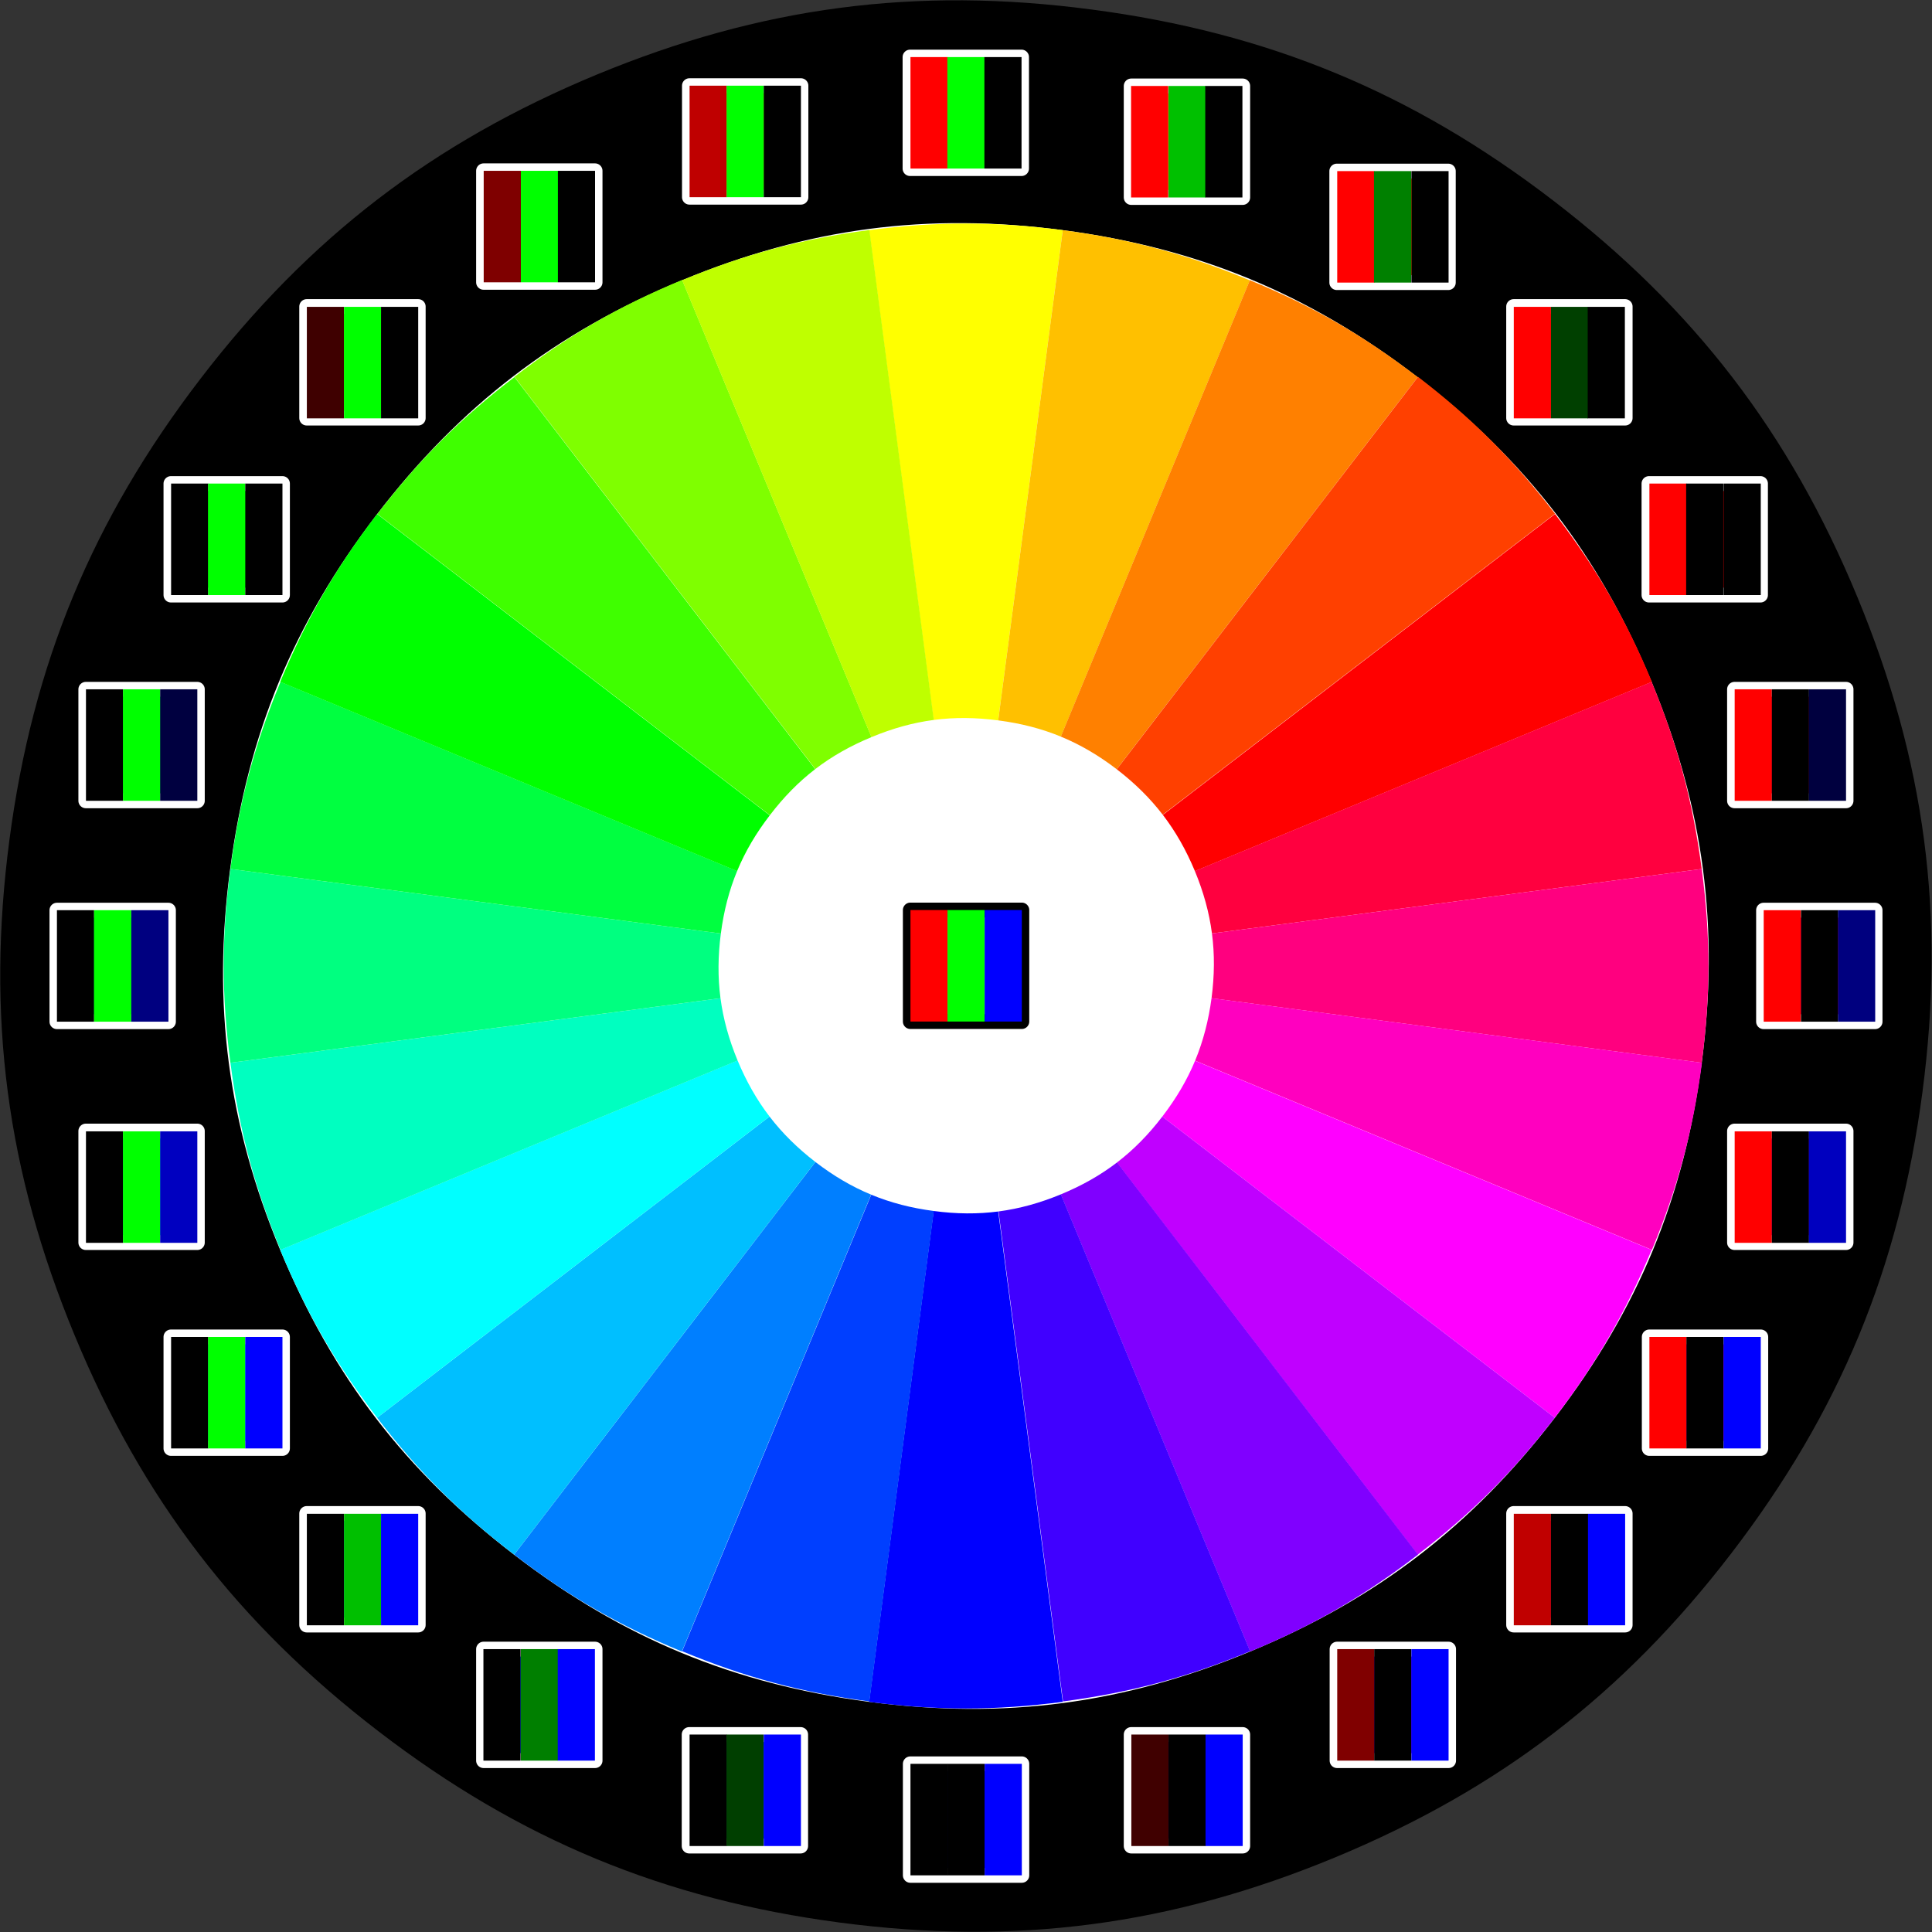 <?xml version="1.0" encoding="UTF-8"?>
<!DOCTYPE svg PUBLIC "-//W3C//DTD SVG 1.1//EN" "http://www.w3.org/Graphics/SVG/1.1/DTD/svg11.dtd">
<svg version="1.1" width="137.76mm" height="137.76mm" viewBox="0 0 13776 13776" preserveAspectRatio="xMidYMid" fill-rule="evenodd" clip-path="url(#presentation_clip_path)" stroke-width="28.222" stroke-linejoin="round" xmlns="http://www.w3.org/2000/svg" xmlns:ooo="http://xml.openoffice.org/svg/export" xmlns:xlink="http://www.w3.org/1999/xlink" xml:space="preserve">
 <rect x="0" y="0" width="13776" height="13776" fill="#333333" stroke="none"/>
 <defs class="ClipPathGroup">
  <clipPath id="presentation_clip_path" clipPathUnits="userSpaceOnUse">
   <rect x="0" y="0" width="13776" height="13776"/>
  </clipPath>
 </defs>
 <defs class="TextShapeIndex">
  
 </defs>
 <defs class="EmbeddedBulletChars">
  <g id="bullet-char-template57356" transform="scale(0,-0)">
   <path d="M 580,1141 L 1163,571 580,0 -4,571 580,1141 Z"/>
  </g>
  <g id="bullet-char-template57354" transform="scale(0,-0)">
   <path d="M 8,1128 L 1137,1128 1137,0 8,0 8,1128 Z"/>
  </g>
  <g id="bullet-char-template10146" transform="scale(0,-0)">
   <path d="M 174,0 L 602,739 174,1481 1456,739 174,0 Z M 1358,739 L 309,1346 659,739 1358,739 Z"/>
  </g>
  <g id="bullet-char-template10132" transform="scale(0,-0)">
   <path d="M 2015,739 L 1276,0 717,0 1260,543 174,543 174,936 1260,936 717,1481 1274,1481 2015,739 Z"/>
  </g>
  <g id="bullet-char-template10007" transform="scale(0,-0)">
   <path d="M 0,-2 C -7,14 -16,27 -25,37 L 356,567 C 262,823 215,952 215,954 215,979 228,992 255,992 264,992 276,990 289,987 310,991 331,999 354,1012 L 381,999 492,748 772,1049 836,1024 860,1049 C 881,1039 901,1025 922,1006 886,937 835,863 770,784 769,783 710,716 594,584 L 774,223 C 774,196 753,168 711,139 L 727,119 C 717,90 699,76 672,76 641,76 570,178 457,381 L 164,-76 C 142,-110 111,-127 72,-127 30,-127 9,-110 8,-76 1,-67 -2,-52 -2,-32 -2,-23 -1,-13 0,-2 Z"/>
  </g>
  <g id="bullet-char-template10004" transform="scale(0,-0)">
   <path d="M 285,-33 C 182,-33 111,30 74,156 52,228 41,333 41,471 41,549 55,616 82,672 116,743 169,778 240,778 293,778 328,747 346,684 L 369,508 C 377,444 397,411 428,410 L 1163,1116 C 1174,1127 1196,1133 1229,1133 1271,1133 1292,1118 1292,1087 L 1292,965 C 1292,929 1282,901 1262,881 L 442,47 C 390,-6 338,-33 285,-33 Z"/>
  </g>
  <g id="bullet-char-template9679" transform="scale(0,-0)">
   <path d="M 813,0 C 632,0 489,54 383,161 276,268 223,411 223,592 223,773 276,916 383,1023 489,1130 632,1184 813,1184 992,1184 1136,1130 1245,1023 1353,916 1407,772 1407,592 1407,412 1353,268 1245,161 1136,54 992,0 813,0 Z"/>
  </g>
  <g id="bullet-char-template8226" transform="scale(0,-0)">
   <path d="M 346,457 C 273,457 209,483 155,535 101,586 74,649 74,723 74,796 101,859 155,911 209,963 273,989 346,989 419,989 480,963 531,910 582,859 608,796 608,723 608,648 583,586 532,535 482,483 420,457 346,457 Z"/>
  </g>
  <g id="bullet-char-template8211" transform="scale(0,-0)">
   <path d="M -4,459 L 1135,459 1135,606 -4,606 -4,459 Z"/>
  </g>
 </defs>
 <defs class="TextEmbeddedBitmaps"/>
 <g>
  <g id="id2" class="Master_Slide">
   <g id="bg-id2" class="Background"/>
   <g id="bo-id2" class="BackgroundObjects"/>
  </g>
 </g>
 <g class="SlideGroup">
  <g>
   <g id="id1" class="Slide" clip-path="url(#presentation_clip_path)">
    <g class="Page">
     <g class="Group">
      <g class="com.sun.star.drawing.EllipseShape">
       <g id="id3">
        <path fill="rgb(0,0,0)" stroke="none" d="M 9520,13244 C 8350,13729 7245,13874 5990,13709 4734,13543 3704,13117 2700,12346 1695,11575 1016,10691 532,9521 47,8351 -98,7246 67,5990 232,4735 659,3705 1430,2700 2201,1695 3085,1017 4255,532 5425,48 6530,-98 7785,68 9041,233 10071,659 11075,1430 12080,2201 12759,3085 13243,4255 13728,5426 13873,6530 13708,7786 13543,9042 13116,10071 12345,11076 11574,12081 10690,12759 9520,13244 L 9520,13244 Z"/>
       </g>
      </g>
      <g class="com.sun.star.drawing.EllipseShape">
       <g id="id4">
        <path fill="rgb(255,255,255)" stroke="none" d="M 8912,11777 C 8012,12150 7162,12262 6197,12135 5231,12008 4439,11680 3666,11086 2893,10493 2371,9813 1998,8913 1625,8013 1513,7163 1641,6197 1768,5231 2096,4439 2689,3666 3282,2894 3962,2372 4862,1999 5762,1626 6612,1514 7578,1641 8544,1768 9336,2097 10109,2690 10882,3283 11404,3963 11777,4863 12149,5763 12261,6613 12134,7579 12007,8545 11679,9337 11086,10110 10493,10882 9813,11404 8912,11777 L 8912,11777 Z"/>
       </g>
      </g>
      <g class="com.sun.star.drawing.EllipseShape">
       <g id="id5">
        <path fill="rgb(255,255,0)" stroke="none" d="M 6887,6888 L 6197,1641 C 6680,1578 7095,1578 7578,1641 L 6887,6888 Z"/>
       </g>
      </g>
      <g class="com.sun.star.drawing.RectangleShape">
       <g id="id6">
        <path fill="rgb(255,255,0)" stroke="none" d="M 6489,805 L 6489,407 7284,407 7284,1202 6489,1202 6489,805 Z"/>
        <path fill="none" stroke="rgb(255,255,255)" stroke-width="106" d="M 6489,805 L 6489,407 7284,407 7284,1202 6489,1202 6489,805 Z"/>
       </g>
      </g>
      <g class="com.sun.star.drawing.RectangleShape">
       <g id="id7">
        <path fill="rgb(255,0,0)" stroke="none" d="M 6492,805 L 6492,407 6757,407 6757,1202 6492,1202 6492,805 Z"/>
       </g>
      </g>
      <g class="com.sun.star.drawing.RectangleShape">
       <g id="id8">
        <path fill="rgb(0,255,0)" stroke="none" d="M 6755,805 L 6755,407 7020,407 7020,1202 6755,1202 6755,805 Z"/>
       </g>
      </g>
      <g class="com.sun.star.drawing.RectangleShape">
       <g id="id9">
        <path fill="rgb(0,0,0)" stroke="none" d="M 7019,805 L 7019,407 7284,407 7284,1202 7019,1202 7019,805 Z"/>
       </g>
      </g>
      <g class="com.sun.star.drawing.EllipseShape">
       <g id="id10">
        <path fill="rgb(0,0,255)" stroke="none" d="M 6887,6888 L 7578,12135 C 7095,12198 6680,12198 6197,12135 L 6887,6888 Z"/>
       </g>
      </g>
      <g class="com.sun.star.drawing.RectangleShape">
       <g id="id11">
        <path fill="rgb(0,0,255)" stroke="none" d="M 6491,12975 L 6491,12577 7286,12577 7286,13372 6491,13372 6491,12975 Z"/>
        <path fill="none" stroke="rgb(255,255,255)" stroke-width="106" d="M 6491,12975 L 6491,12577 7286,12577 7286,13372 6491,13372 6491,12975 Z"/>
       </g>
      </g>
      <g class="com.sun.star.drawing.RectangleShape">
       <g id="id12">
        <path fill="rgb(0,0,0)" stroke="none" d="M 6492,12975 L 6492,12577 6757,12577 6757,13372 6492,13372 6492,12975 Z"/>
       </g>
      </g>
      <g class="com.sun.star.drawing.RectangleShape">
       <g id="id13">
        <path fill="rgb(0,0,0)" stroke="none" d="M 6756,12975 L 6756,12577 7021,12577 7021,13372 6756,13372 6756,12975 Z"/>
       </g>
      </g>
      <g class="com.sun.star.drawing.RectangleShape">
       <g id="id14">
        <path fill="rgb(0,0,255)" stroke="none" d="M 7021,12975 L 7021,12577 7286,12577 7286,13372 7021,13372 7021,12975 Z"/>
       </g>
      </g>
      <g class="com.sun.star.drawing.EllipseShape">
       <g id="id15">
        <path fill="rgb(255,192,0)" stroke="none" d="M 6887,6888 L 7578,1641 C 8061,1705 8462,1812 8912,1999 L 6887,6888 Z"/>
       </g>
      </g>
      <g class="com.sun.star.drawing.RectangleShape">
       <g id="id16">
        <path fill="rgb(255,192,0)" stroke="none" d="M 8066,1011 L 8066,613 8861,613 8861,1408 8066,1408 8066,1011 Z"/>
        <path fill="none" stroke="rgb(255,255,255)" stroke-width="106" d="M 8066,1011 L 8066,613 8861,613 8861,1408 8066,1408 8066,1011 Z"/>
       </g>
      </g>
      <g class="com.sun.star.drawing.RectangleShape">
       <g id="id17">
        <path fill="rgb(255,0,0)" stroke="none" d="M 8065,1011 L 8065,613 8330,613 8330,1408 8065,1408 8065,1011 Z"/>
       </g>
      </g>
      <g class="com.sun.star.drawing.RectangleShape">
       <g id="id18">
        <path fill="rgb(0,192,0)" stroke="none" d="M 8332,1011 L 8332,613 8597,613 8597,1408 8332,1408 8332,1011 Z"/>
       </g>
      </g>
      <g class="com.sun.star.drawing.RectangleShape">
       <g id="id19">
        <path fill="rgb(0,0,0)" stroke="none" d="M 8594,1011 L 8594,613 8859,613 8859,1408 8594,1408 8594,1011 Z"/>
       </g>
      </g>
      <g class="com.sun.star.drawing.EllipseShape">
       <g id="id20">
        <path fill="rgb(0,63,255)" stroke="none" d="M 6889,6885 L 6199,12132 C 5716,12068 5314,11961 4864,11774 L 6889,6885 Z"/>
       </g>
      </g>
      <g class="com.sun.star.drawing.RectangleShape">
       <g id="id21">
        <path fill="rgb(0,63,255)" stroke="none" d="M 4914,12766 L 4914,12368 5709,12368 5709,13163 4914,13163 4914,12766 Z"/>
        <path fill="none" stroke="rgb(255,255,255)" stroke-width="106" d="M 4914,12766 L 4914,12368 5709,12368 5709,13163 4914,13163 4914,12766 Z"/>
       </g>
      </g>
      <g class="com.sun.star.drawing.RectangleShape">
       <g id="id22">
        <path fill="rgb(0,0,0)" stroke="none" d="M 4917,12766 L 4917,12368 5182,12368 5182,13163 4917,13163 4917,12766 Z"/>
       </g>
      </g>
      <g class="com.sun.star.drawing.RectangleShape">
       <g id="id23">
        <path fill="rgb(0,63,0)" stroke="none" d="M 5180,12766 L 5180,12368 5445,12368 5445,13163 5180,13163 5180,12766 Z"/>
       </g>
      </g>
      <g class="com.sun.star.drawing.RectangleShape">
       <g id="id24">
        <path fill="rgb(0,0,255)" stroke="none" d="M 5446,12766 L 5446,12368 5711,12368 5711,13163 5446,13163 5446,12766 Z"/>
       </g>
      </g>
      <g class="com.sun.star.drawing.EllipseShape">
       <g id="id25">
        <path fill="rgb(255,128,0)" stroke="none" d="M 6887,6887 L 8912,1998 C 9363,2184 9722,2392 10109,2689 L 6887,6887 Z"/>
       </g>
      </g>
      <g class="com.sun.star.drawing.RectangleShape">
       <g id="id26">
        <path fill="rgb(255,128,0)" stroke="none" d="M 9532,1618 L 9532,1220 10327,1220 10327,2015 9532,2015 9532,1618 Z"/>
        <path fill="none" stroke="rgb(255,255,255)" stroke-width="106" d="M 9532,1618 L 9532,1220 10327,1220 10327,2015 9532,2015 9532,1618 Z"/>
       </g>
      </g>
      <g class="com.sun.star.drawing.RectangleShape">
       <g id="id27">
        <path fill="rgb(255,0,0)" stroke="none" d="M 9535,1618 L 9535,1220 9800,1220 9800,2015 9535,2015 9535,1618 Z"/>
       </g>
      </g>
      <g class="com.sun.star.drawing.RectangleShape">
       <g id="id28">
        <path fill="rgb(0,128,0)" stroke="none" d="M 9797,1618 L 9797,1220 10062,1220 10062,2015 9797,2015 9797,1618 Z"/>
       </g>
      </g>
      <g class="com.sun.star.drawing.RectangleShape">
       <g id="id29">
        <path fill="rgb(0,0,0)" stroke="none" d="M 10064,1618 L 10064,1220 10329,1220 10329,2015 10064,2015 10064,1618 Z"/>
       </g>
      </g>
      <g class="com.sun.star.drawing.EllipseShape">
       <g id="id30">
        <path fill="rgb(0,127,255)" stroke="none" d="M 6887,6887 L 4862,11776 C 4412,11590 4052,11382 3666,11085 L 6887,6887 Z"/>
       </g>
      </g>
      <g class="com.sun.star.drawing.RectangleShape">
       <g id="id31">
        <path fill="rgb(0,127,255)" stroke="none" d="M 3448,12157 L 3448,11759 4243,11759 4243,12554 3448,12554 3448,12157 Z"/>
        <path fill="none" stroke="rgb(255,255,255)" stroke-width="106" d="M 3448,12157 L 3448,11759 4243,11759 4243,12554 3448,12554 3448,12157 Z"/>
       </g>
      </g>
      <g class="com.sun.star.drawing.RectangleShape">
       <g id="id32">
        <path fill="rgb(0,0,0)" stroke="none" d="M 3447,12157 L 3447,11759 3712,11759 3712,12554 3447,12554 3447,12157 Z"/>
       </g>
      </g>
      <g class="com.sun.star.drawing.RectangleShape">
       <g id="id33">
        <path fill="rgb(0,127,0)" stroke="none" d="M 3714,12157 L 3714,11759 3979,11759 3979,12554 3714,12554 3714,12157 Z"/>
       </g>
      </g>
      <g class="com.sun.star.drawing.RectangleShape">
       <g id="id34">
        <path fill="rgb(0,0,255)" stroke="none" d="M 3977,12157 L 3977,11759 4242,11759 4242,12554 3977,12554 3977,12157 Z"/>
       </g>
      </g>
      <g class="com.sun.star.drawing.EllipseShape">
       <g id="id35">
        <path fill="rgb(255,64,0)" stroke="none" d="M 6889,6885 L 10111,2687 C 10497,2983 10791,3277 11088,3663 L 6889,6885 Z"/>
       </g>
      </g>
      <g class="com.sun.star.drawing.RectangleShape">
       <g id="id36">
        <path fill="rgb(255,64,0)" stroke="none" d="M 10793,2584 L 10793,2186 11588,2186 11588,2981 10793,2981 10793,2584 Z"/>
        <path fill="none" stroke="rgb(255,255,255)" stroke-width="106" d="M 10793,2584 L 10793,2186 11588,2186 11588,2981 10793,2981 10793,2584 Z"/>
       </g>
      </g>
      <g class="com.sun.star.drawing.RectangleShape">
       <g id="id37">
        <path fill="rgb(255,0,0)" stroke="none" d="M 10794,2586 L 10794,2188 11059,2188 11059,2983 10794,2983 10794,2586 Z"/>
       </g>
      </g>
      <g class="com.sun.star.drawing.RectangleShape">
       <g id="id38">
        <path fill="rgb(0,64,0)" stroke="none" d="M 11059,2586 L 11059,2188 11324,2188 11324,2983 11059,2983 11059,2586 Z"/>
       </g>
      </g>
      <g class="com.sun.star.drawing.RectangleShape">
       <g id="id39">
        <path fill="rgb(0,0,0)" stroke="none" d="M 11321,2586 L 11321,2188 11586,2188 11586,2983 11321,2983 11321,2586 Z"/>
       </g>
      </g>
      <g class="com.sun.star.drawing.EllipseShape">
       <g id="id40">
        <path fill="rgb(0,191,255)" stroke="none" d="M 6887,6887 L 3666,11085 C 3279,10789 2985,10495 2689,10109 L 6887,6887 Z"/>
       </g>
      </g>
      <g class="com.sun.star.drawing.RectangleShape">
       <g id="id41">
        <path fill="rgb(0,191,255)" stroke="none" d="M 2187,11190 L 2187,10792 2982,10792 2982,11587 2187,11587 2187,11190 Z"/>
        <path fill="none" stroke="rgb(255,255,255)" stroke-width="106" d="M 2187,11190 L 2187,10792 2982,10792 2982,11587 2187,11587 2187,11190 Z"/>
       </g>
      </g>
      <g class="com.sun.star.drawing.RectangleShape">
       <g id="id42">
        <path fill="rgb(0,0,0)" stroke="none" d="M 2188,11192 L 2188,10794 2453,10794 2453,11589 2188,11589 2188,11192 Z"/>
       </g>
      </g>
      <g class="com.sun.star.drawing.RectangleShape">
       <g id="id43">
        <path fill="rgb(0,191,0)" stroke="none" d="M 2453,11192 L 2453,10794 2718,10794 2718,11589 2453,11589 2453,11192 Z"/>
       </g>
      </g>
      <g class="com.sun.star.drawing.RectangleShape">
       <g id="id44">
        <path fill="rgb(0,0,255)" stroke="none" d="M 2717,11192 L 2717,10794 2982,10794 2982,11589 2717,11589 2717,11192 Z"/>
       </g>
      </g>
      <g class="com.sun.star.drawing.EllipseShape">
       <g id="id45">
        <path fill="rgb(255,0,0)" stroke="none" d="M 6889,6887 L 11088,3665 C 11384,4052 11592,4412 11779,4862 L 11779,4862 6889,6887 Z"/>
       </g>
      </g>
      <g class="com.sun.star.drawing.RectangleShape">
       <g id="id46">
        <path fill="rgb(255,0,0)" stroke="none" d="M 11758,3846 L 11758,3448 12553,3448 12553,4243 11758,4243 11758,3846 Z"/>
        <path fill="none" stroke="rgb(255,255,255)" stroke-width="106" d="M 11758,3846 L 11758,3448 12553,3448 12553,4243 11758,4243 11758,3846 Z"/>
       </g>
      </g>
      <g class="com.sun.star.drawing.RectangleShape">
       <g id="id47">
        <path fill="rgb(255,0,0)" stroke="none" d="M 11761,3846 L 11761,3448 12026,3448 12026,4243 11761,4243 11761,3846 Z"/>
       </g>
      </g>
      <g class="com.sun.star.drawing.RectangleShape">
       <g id="id48">
        <path fill="rgb(0,0,0)" stroke="none" d="M 12023,3846 L 12023,3448 12288,3448 12288,4243 12023,4243 12023,3846 Z"/>
       </g>
      </g>
      <g class="com.sun.star.drawing.RectangleShape">
       <g id="id49">
        <path fill="rgb(0,0,0)" stroke="none" d="M 12290,3846 L 12290,3448 12555,3448 12555,4243 12290,4243 12290,3846 Z"/>
       </g>
      </g>
      <g class="com.sun.star.drawing.EllipseShape">
       <g id="id50">
        <path fill="rgb(0,255,255)" stroke="none" d="M 6887,6887 L 2689,10109 C 2392,9722 2185,9362 1998,8912 L 6887,6887 Z"/>
       </g>
      </g>
      <g class="com.sun.star.drawing.RectangleShape">
       <g id="id51">
        <path fill="rgb(0,255,255)" stroke="none" d="M 1219,9931 L 1219,9533 2014,9533 2014,10328 1219,10328 1219,9931 Z"/>
        <path fill="none" stroke="rgb(255,255,255)" stroke-width="106" d="M 1219,9931 L 1219,9533 2014,9533 2014,10328 1219,10328 1219,9931 Z"/>
       </g>
      </g>
      <g class="com.sun.star.drawing.RectangleShape">
       <g id="id52">
        <path fill="rgb(0,0,0)" stroke="none" d="M 1220,9931 L 1220,9533 1485,9533 1485,10328 1220,10328 1220,9931 Z"/>
       </g>
      </g>
      <g class="com.sun.star.drawing.RectangleShape">
       <g id="id53">
        <path fill="rgb(0,255,0)" stroke="none" d="M 1484,9931 L 1484,9533 1749,9533 1749,10328 1484,10328 1484,9931 Z"/>
       </g>
      </g>
      <g class="com.sun.star.drawing.RectangleShape">
       <g id="id54">
        <path fill="rgb(0,0,255)" stroke="none" d="M 1749,9931 L 1749,9533 2014,9533 2014,10328 1749,10328 1749,9931 Z"/>
       </g>
      </g>
      <g class="com.sun.star.drawing.EllipseShape">
       <g id="id55">
        <path fill="rgb(255,0,63)" stroke="none" d="M 6887,6887 L 11777,4862 C 11963,5312 12070,5713 12134,6196 L 6887,6887 Z"/>
       </g>
      </g>
      <g class="com.sun.star.drawing.RectangleShape">
       <g id="id56">
        <path fill="rgb(255,0,63)" stroke="none" d="M 12368,5313 L 12368,4915 13163,4915 13163,5710 12368,5710 12368,5313 Z"/>
        <path fill="none" stroke="rgb(255,255,255)" stroke-width="106" d="M 12368,5313 L 12368,4915 13163,4915 13163,5710 12368,5710 12368,5313 Z"/>
       </g>
      </g>
      <g class="com.sun.star.drawing.RectangleShape">
       <g id="id57">
        <path fill="rgb(255,0,0)" stroke="none" d="M 12369,5313 L 12369,4915 12634,4915 12634,5710 12369,5710 12369,5313 Z"/>
       </g>
      </g>
      <g class="com.sun.star.drawing.RectangleShape">
       <g id="id58">
        <path fill="rgb(0,0,0)" stroke="none" d="M 12634,5313 L 12634,4915 12899,4915 12899,5710 12634,5710 12634,5313 Z"/>
       </g>
      </g>
      <g class="com.sun.star.drawing.RectangleShape">
       <g id="id59">
        <path fill="rgb(0,0,63)" stroke="none" d="M 12898,5313 L 12898,4915 13163,4915 13163,5710 12898,5710 12898,5313 Z"/>
       </g>
      </g>
      <g class="com.sun.star.drawing.EllipseShape">
       <g id="id60">
        <path fill="rgb(0,255,192)" stroke="none" d="M 6889,6887 L 2000,8912 2000,8912 C 1814,8462 1706,8061 1643,7578 L 6889,6887 Z"/>
       </g>
      </g>
      <g class="com.sun.star.drawing.RectangleShape">
       <g id="id61">
        <path fill="rgb(0,255,192)" stroke="none" d="M 612,8463 L 612,8065 1407,8065 1407,8860 612,8860 612,8463 Z"/>
        <path fill="none" stroke="rgb(255,255,255)" stroke-width="106" d="M 612,8463 L 612,8065 1407,8065 1407,8860 612,8860 612,8463 Z"/>
       </g>
      </g>
      <g class="com.sun.star.drawing.RectangleShape">
       <g id="id62">
        <path fill="rgb(0,0,0)" stroke="none" d="M 613,8465 L 613,8067 878,8067 878,8862 613,8862 613,8465 Z"/>
       </g>
      </g>
      <g class="com.sun.star.drawing.RectangleShape">
       <g id="id63">
        <path fill="rgb(0,255,0)" stroke="none" d="M 877,8465 L 877,8067 1142,8067 1142,8862 877,8862 877,8465 Z"/>
       </g>
      </g>
      <g class="com.sun.star.drawing.RectangleShape">
       <g id="id64">
        <path fill="rgb(0,0,192)" stroke="none" d="M 1142,8465 L 1142,8067 1407,8067 1407,8862 1142,8862 1142,8465 Z"/>
       </g>
      </g>
      <g class="com.sun.star.drawing.EllipseShape">
       <g id="id65">
        <path fill="rgb(255,0,127)" stroke="none" d="M 6887,6887 L 12134,6196 C 12198,6679 12198,7095 12134,7578 L 6887,6887 Z"/>
       </g>
      </g>
      <g class="com.sun.star.drawing.RectangleShape">
       <g id="id66">
        <path fill="rgb(255,0,127)" stroke="none" d="M 12575,6888 L 12575,6490 13370,6490 13370,7285 12575,7285 12575,6888 Z"/>
        <path fill="none" stroke="rgb(255,255,255)" stroke-width="106" d="M 12575,6888 L 12575,6490 13370,6490 13370,7285 12575,7285 12575,6888 Z"/>
       </g>
      </g>
      <g class="com.sun.star.drawing.RectangleShape">
       <g id="id67">
        <path fill="rgb(255,0,0)" stroke="none" d="M 12576,6888 L 12576,6490 12841,6490 12841,7285 12576,7285 12576,6888 Z"/>
       </g>
      </g>
      <g class="com.sun.star.drawing.RectangleShape">
       <g id="id68">
        <path fill="rgb(0,0,0)" stroke="none" d="M 12842,6888 L 12842,6490 13107,6490 13107,7285 12842,7285 12842,6888 Z"/>
       </g>
      </g>
      <g class="com.sun.star.drawing.RectangleShape">
       <g id="id69">
        <path fill="rgb(0,0,127)" stroke="none" d="M 13106,6888 L 13106,6490 13371,6490 13371,7285 13106,7285 13106,6888 Z"/>
       </g>
      </g>
      <g class="com.sun.star.drawing.EllipseShape">
       <g id="id70">
        <path fill="rgb(0,255,128)" stroke="none" d="M 6889,6887 L 1643,7578 C 1579,7095 1579,6679 1643,6196 L 6889,6887 Z"/>
       </g>
      </g>
      <g class="com.sun.star.drawing.RectangleShape">
       <g id="id71">
        <path fill="rgb(0,255,128)" stroke="none" d="M 406,6888 L 406,6490 1201,6490 1201,7285 406,7285 406,6888 Z"/>
        <path fill="none" stroke="rgb(255,255,255)" stroke-width="106" d="M 406,6888 L 406,6490 1201,6490 1201,7285 406,7285 406,6888 Z"/>
       </g>
      </g>
      <g class="com.sun.star.drawing.RectangleShape">
       <g id="id72">
        <path fill="rgb(0,0,0)" stroke="none" d="M 406,6888 L 406,6490 671,6490 671,7285 406,7285 406,6888 Z"/>
       </g>
      </g>
      <g class="com.sun.star.drawing.RectangleShape">
       <g id="id73">
        <path fill="rgb(0,255,0)" stroke="none" d="M 671,6888 L 671,6490 936,6490 936,7285 671,7285 671,6888 Z"/>
       </g>
      </g>
      <g class="com.sun.star.drawing.RectangleShape">
       <g id="id74">
        <path fill="rgb(0,0,128)" stroke="none" d="M 936,6888 L 936,6490 1201,6490 1201,7285 936,7285 936,6888 Z"/>
       </g>
      </g>
      <g class="com.sun.star.drawing.EllipseShape">
       <g id="id75">
        <path fill="rgb(255,0,191)" stroke="none" d="M 6889,6887 L 12136,7578 C 12072,8061 11965,8462 11779,8912 L 6889,6887 Z"/>
       </g>
      </g>
      <g class="com.sun.star.drawing.RectangleShape">
       <g id="id76">
        <path fill="rgb(255,0,191)" stroke="none" d="M 12368,8463 L 12368,8065 13163,8065 13163,8860 12368,8860 12368,8463 Z"/>
        <path fill="none" stroke="rgb(255,255,255)" stroke-width="106" d="M 12368,8463 L 12368,8065 13163,8065 13163,8860 12368,8860 12368,8463 Z"/>
       </g>
      </g>
      <g class="com.sun.star.drawing.RectangleShape">
       <g id="id77">
        <path fill="rgb(255,0,0)" stroke="none" d="M 12369,8465 L 12369,8067 12634,8067 12634,8862 12369,8862 12369,8465 Z"/>
       </g>
      </g>
      <g class="com.sun.star.drawing.RectangleShape">
       <g id="id78">
        <path fill="rgb(0,0,0)" stroke="none" d="M 12634,8465 L 12634,8067 12899,8067 12899,8862 12634,8862 12634,8465 Z"/>
       </g>
      </g>
      <g class="com.sun.star.drawing.RectangleShape">
       <g id="id79">
        <path fill="rgb(0,0,191)" stroke="none" d="M 12898,8465 L 12898,8067 13163,8067 13163,8862 12898,8862 12898,8465 Z"/>
       </g>
      </g>
      <g class="com.sun.star.drawing.EllipseShape">
       <g id="id80">
        <path fill="rgb(0,255,64)" stroke="none" d="M 6889,6887 L 1643,6196 C 1706,5713 1814,5312 2000,4862 L 6889,6887 Z"/>
       </g>
      </g>
      <g class="com.sun.star.drawing.RectangleShape">
       <g id="id81">
        <path fill="rgb(0,255,64)" stroke="none" d="M 612,5313 L 612,4915 1407,4915 1407,5710 612,5710 612,5313 Z"/>
        <path fill="none" stroke="rgb(255,255,255)" stroke-width="106" d="M 612,5313 L 612,4915 1407,4915 1407,5710 612,5710 612,5313 Z"/>
       </g>
      </g>
      <g class="com.sun.star.drawing.RectangleShape">
       <g id="id82">
        <path fill="rgb(0,0,0)" stroke="none" d="M 613,5313 L 613,4915 878,4915 878,5710 613,5710 613,5313 Z"/>
       </g>
      </g>
      <g class="com.sun.star.drawing.RectangleShape">
       <g id="id83">
        <path fill="rgb(0,255,0)" stroke="none" d="M 877,5313 L 877,4915 1142,4915 1142,5710 877,5710 877,5313 Z"/>
       </g>
      </g>
      <g class="com.sun.star.drawing.RectangleShape">
       <g id="id84">
        <path fill="rgb(0,0,64)" stroke="none" d="M 1142,5313 L 1142,4915 1407,4915 1407,5710 1142,5710 1142,5313 Z"/>
       </g>
      </g>
      <g class="com.sun.star.drawing.EllipseShape">
       <g id="id85">
        <path fill="rgb(255,0,255)" stroke="none" d="M 6887,6887 L 11777,8912 C 11590,9362 11382,9722 11086,10109 L 6887,6887 Z"/>
       </g>
      </g>
      <g class="com.sun.star.drawing.RectangleShape">
       <g id="id86">
        <path fill="rgb(255,0,255)" stroke="none" d="M 11760,9931 L 11760,9533 12555,9533 12555,10328 11760,10328 11760,9931 Z"/>
        <path fill="none" stroke="rgb(255,255,255)" stroke-width="106" d="M 11760,9931 L 11760,9533 12555,9533 12555,10328 11760,10328 11760,9931 Z"/>
       </g>
      </g>
      <g class="com.sun.star.drawing.RectangleShape">
       <g id="id87">
        <path fill="rgb(255,0,0)" stroke="none" d="M 11761,9931 L 11761,9533 12026,9533 12026,10328 11761,10328 11761,9931 Z"/>
       </g>
      </g>
      <g class="com.sun.star.drawing.RectangleShape">
       <g id="id88">
        <path fill="rgb(0,0,0)" stroke="none" d="M 12025,9931 L 12025,9533 12290,9533 12290,10328 12025,10328 12025,9931 Z"/>
       </g>
      </g>
      <g class="com.sun.star.drawing.RectangleShape">
       <g id="id89">
        <path fill="rgb(0,0,255)" stroke="none" d="M 12290,9931 L 12290,9533 12555,9533 12555,10328 12290,10328 12290,9931 Z"/>
       </g>
      </g>
      <g class="com.sun.star.drawing.EllipseShape">
       <g id="id90">
        <path fill="rgb(0,255,0)" stroke="none" d="M 6887,6887 L 1998,4862 C 2185,4412 2392,4052 2689,3665 L 6887,6887 Z"/>
       </g>
      </g>
      <g class="com.sun.star.drawing.RectangleShape">
       <g id="id91">
        <path fill="rgb(0,255,0)" stroke="none" d="M 1219,3846 L 1219,3448 2014,3448 2014,4243 1219,4243 1219,3846 Z"/>
        <path fill="none" stroke="rgb(255,255,255)" stroke-width="106" d="M 1219,3846 L 1219,3448 2014,3448 2014,4243 1219,4243 1219,3846 Z"/>
       </g>
      </g>
      <g class="com.sun.star.drawing.RectangleShape">
       <g id="id92">
        <path fill="rgb(0,0,0)" stroke="none" d="M 1220,3846 L 1220,3448 1485,3448 1485,4243 1220,4243 1220,3846 Z"/>
       </g>
      </g>
      <g class="com.sun.star.drawing.RectangleShape">
       <g id="id93">
        <path fill="rgb(0,255,0)" stroke="none" d="M 1484,3846 L 1484,3448 1749,3448 1749,4243 1484,4243 1484,3846 Z"/>
       </g>
      </g>
      <g class="com.sun.star.drawing.RectangleShape">
       <g id="id94">
        <path fill="rgb(0,0,0)" stroke="none" d="M 1749,3846 L 1749,3448 2014,3448 2014,4243 1749,4243 1749,3846 Z"/>
       </g>
      </g>
      <g class="com.sun.star.drawing.EllipseShape">
       <g id="id95">
        <path fill="rgb(192,0,255)" stroke="none" d="M 6887,6887 L 11086,10109 C 10789,10495 10495,10789 10109,11085 L 6887,6887 Z"/>
       </g>
      </g>
      <g class="com.sun.star.drawing.RectangleShape">
       <g id="id96">
        <path fill="rgb(192,0,255)" stroke="none" d="M 10793,11190 L 10793,10792 11588,10792 11588,11587 10793,11587 10793,11190 Z"/>
        <path fill="none" stroke="rgb(255,255,255)" stroke-width="106" d="M 10793,11190 L 10793,10792 11588,10792 11588,11587 10793,11587 10793,11190 Z"/>
       </g>
      </g>
      <g class="com.sun.star.drawing.RectangleShape">
       <g id="id97">
        <path fill="rgb(192,0,0)" stroke="none" d="M 10794,11192 L 10794,10794 11059,10794 11059,11589 10794,11589 10794,11192 Z"/>
       </g>
      </g>
      <g class="com.sun.star.drawing.RectangleShape">
       <g id="id98">
        <path fill="rgb(0,0,0)" stroke="none" d="M 11059,11192 L 11059,10794 11324,10794 11324,11589 11059,11589 11059,11192 Z"/>
       </g>
      </g>
      <g class="com.sun.star.drawing.RectangleShape">
       <g id="id99">
        <path fill="rgb(0,0,255)" stroke="none" d="M 11323,11192 L 11323,10794 11588,10794 11588,11589 11323,11589 11323,11192 Z"/>
       </g>
      </g>
      <g class="com.sun.star.drawing.EllipseShape">
       <g id="id100">
        <path fill="rgb(63,255,0)" stroke="none" d="M 6889,6887 L 2691,3665 C 2987,3279 3281,2985 3668,2689 L 6889,6887 Z"/>
       </g>
      </g>
      <g class="com.sun.star.drawing.RectangleShape">
       <g id="id101">
        <path fill="rgb(63,255,0)" stroke="none" d="M 2187,2584 L 2187,2186 2982,2186 2982,2981 2187,2981 2187,2584 Z"/>
        <path fill="none" stroke="rgb(255,255,255)" stroke-width="106" d="M 2187,2584 L 2187,2186 2982,2186 2982,2981 2187,2981 2187,2584 Z"/>
       </g>
      </g>
      <g class="com.sun.star.drawing.RectangleShape">
       <g id="id102">
        <path fill="rgb(63,0,0)" stroke="none" d="M 2188,2586 L 2188,2188 2453,2188 2453,2983 2188,2983 2188,2586 Z"/>
       </g>
      </g>
      <g class="com.sun.star.drawing.RectangleShape">
       <g id="id103">
        <path fill="rgb(0,255,0)" stroke="none" d="M 2453,2586 L 2453,2188 2718,2188 2718,2983 2453,2983 2453,2586 Z"/>
       </g>
      </g>
      <g class="com.sun.star.drawing.RectangleShape">
       <g id="id104">
        <path fill="rgb(0,0,0)" stroke="none" d="M 2717,2586 L 2717,2188 2982,2188 2982,2983 2717,2983 2717,2586 Z"/>
       </g>
      </g>
      <g class="com.sun.star.drawing.EllipseShape">
       <g id="id105">
        <path fill="rgb(128,0,255)" stroke="none" d="M 6889,6887 L 10111,11085 C 9724,11382 9365,11590 8914,11776 L 6889,6887 Z"/>
       </g>
      </g>
      <g class="com.sun.star.drawing.RectangleShape">
       <g id="id106">
        <path fill="rgb(128,0,255)" stroke="none" d="M 9534,12157 L 9534,11759 10329,11759 10329,12554 9534,12554 9534,12157 Z"/>
        <path fill="none" stroke="rgb(255,255,255)" stroke-width="106" d="M 9534,12157 L 9534,11759 10329,11759 10329,12554 9534,12554 9534,12157 Z"/>
       </g>
      </g>
      <g class="com.sun.star.drawing.RectangleShape">
       <g id="id107">
        <path fill="rgb(128,0,0)" stroke="none" d="M 9535,12157 L 9535,11759 9800,11759 9800,12554 9535,12554 9535,12157 Z"/>
       </g>
      </g>
      <g class="com.sun.star.drawing.RectangleShape">
       <g id="id108">
        <path fill="rgb(0,0,0)" stroke="none" d="M 9799,12157 L 9799,11759 10064,11759 10064,12554 9799,12554 9799,12157 Z"/>
       </g>
      </g>
      <g class="com.sun.star.drawing.RectangleShape">
       <g id="id109">
        <path fill="rgb(0,0,255)" stroke="none" d="M 10064,12157 L 10064,11759 10329,11759 10329,12554 10064,12554 10064,12157 Z"/>
       </g>
      </g>
      <g class="com.sun.star.drawing.EllipseShape">
       <g id="id110">
        <path fill="rgb(127,255,0)" stroke="none" d="M 6889,6885 L 3668,2687 C 4054,2390 4414,2182 4864,1996 L 6889,6885 Z"/>
       </g>
      </g>
      <g class="com.sun.star.drawing.RectangleShape">
       <g id="id111">
        <path fill="rgb(127,255,0)" stroke="none" d="M 3448,1616 L 3448,1218 4243,1218 4243,2013 3448,2013 3448,1616 Z"/>
        <path fill="none" stroke="rgb(255,255,255)" stroke-width="106" d="M 3448,1616 L 3448,1218 4243,1218 4243,2013 3448,2013 3448,1616 Z"/>
       </g>
      </g>
      <g class="com.sun.star.drawing.RectangleShape">
       <g id="id112">
        <path fill="rgb(127,0,0)" stroke="none" d="M 3449,1616 L 3449,1218 3714,1218 3714,2013 3449,2013 3449,1616 Z"/>
       </g>
      </g>
      <g class="com.sun.star.drawing.RectangleShape">
       <g id="id113">
        <path fill="rgb(0,255,0)" stroke="none" d="M 3714,1616 L 3714,1218 3979,1218 3979,2013 3714,2013 3714,1616 Z"/>
       </g>
      </g>
      <g class="com.sun.star.drawing.RectangleShape">
       <g id="id114">
        <path fill="rgb(0,0,0)" stroke="none" d="M 3978,1616 L 3978,1218 4243,1218 4243,2013 3978,2013 3978,1616 Z"/>
       </g>
      </g>
      <g class="com.sun.star.drawing.EllipseShape">
       <g id="id115">
        <path fill="rgb(64,0,255)" stroke="none" d="M 6889,6885 L 8914,11774 8914,11774 C 8464,11961 8063,12068 7580,12132 L 6889,6885 Z"/>
       </g>
      </g>
      <g class="com.sun.star.drawing.RectangleShape">
       <g id="id116">
        <path fill="rgb(64,0,255)" stroke="none" d="M 8066,12766 L 8066,12368 8861,12368 8861,13163 8066,13163 8066,12766 Z"/>
        <path fill="none" stroke="rgb(255,255,255)" stroke-width="106" d="M 8066,12766 L 8066,12368 8861,12368 8861,13163 8066,13163 8066,12766 Z"/>
       </g>
      </g>
      <g class="com.sun.star.drawing.RectangleShape">
       <g id="id117">
        <path fill="rgb(64,0,0)" stroke="none" d="M 8067,12766 L 8067,12368 8332,12368 8332,13163 8067,13163 8067,12766 Z"/>
       </g>
      </g>
      <g class="com.sun.star.drawing.RectangleShape">
       <g id="id118">
        <path fill="rgb(0,0,0)" stroke="none" d="M 8332,12766 L 8332,12368 8597,12368 8597,13163 8332,13163 8332,12766 Z"/>
       </g>
      </g>
      <g class="com.sun.star.drawing.RectangleShape">
       <g id="id119">
        <path fill="rgb(0,0,255)" stroke="none" d="M 8596,12766 L 8596,12368 8861,12368 8861,13163 8596,13163 8596,12766 Z"/>
       </g>
      </g>
      <g class="com.sun.star.drawing.EllipseShape">
       <g id="id120">
        <path fill="rgb(191,255,0)" stroke="none" d="M 6889,6887 L 4864,1998 C 5314,1811 5716,1704 6199,1640 L 6889,6887 Z"/>
       </g>
      </g>
      <g class="com.sun.star.drawing.RectangleShape">
       <g id="id121">
        <path fill="rgb(191,255,0)" stroke="none" d="M 4916,1009 L 4916,611 5711,611 5711,1406 4916,1406 4916,1009 Z"/>
        <path fill="none" stroke="rgb(255,255,255)" stroke-width="106" d="M 4916,1009 L 4916,611 5711,611 5711,1406 4916,1406 4916,1009 Z"/>
       </g>
      </g>
      <g class="com.sun.star.drawing.RectangleShape">
       <g id="id122">
        <path fill="rgb(191,0,0)" stroke="none" d="M 4917,1009 L 4917,611 5182,611 5182,1406 4917,1406 4917,1009 Z"/>
       </g>
      </g>
      <g class="com.sun.star.drawing.RectangleShape">
       <g id="id123">
        <path fill="rgb(0,255,0)" stroke="none" d="M 5181,1009 L 5181,611 5446,611 5446,1406 5181,1406 5181,1009 Z"/>
       </g>
      </g>
      <g class="com.sun.star.drawing.RectangleShape">
       <g id="id124">
        <path fill="rgb(0,0,0)" stroke="none" d="M 5446,1009 L 5446,611 5711,611 5711,1406 5446,1406 5446,1009 Z"/>
       </g>
      </g>
      <g class="com.sun.star.drawing.EllipseShape">
       <g id="id125">
        <path fill="rgb(255,255,255)" stroke="none" d="M 7565,8516 C 7265,8640 6981,8678 6659,8635 6337,8593 6073,8484 5815,8286 5558,8088 5384,7861 5259,7561 5135,7261 5098,6978 5140,6656 5182,6334 5292,6069 5490,5812 5687,5554 5914,5380 6214,5256 6514,5131 6798,5094 7120,5137 7442,5179 7706,5288 7964,5486 8221,5684 8395,5911 8520,6211 8644,6511 8681,6794 8639,7116 8596,7438 8487,7702 8289,7960 8092,8218 7865,8392 7565,8516 L 7565,8516 Z"/>
       </g>
      </g>
      <g class="com.sun.star.drawing.RectangleShape">
       <g id="id126">
        <path fill="rgb(255,255,255)" stroke="none" d="M 6491,6887 L 6491,6489 7286,6489 7286,7284 6491,7284 6491,6887 Z"/>
        <path fill="none" stroke="rgb(0,0,0)" stroke-width="106" d="M 6491,6887 L 6491,6489 7286,6489 7286,7284 6491,7284 6491,6887 Z"/>
       </g>
      </g>
      <g class="com.sun.star.drawing.RectangleShape">
       <g id="id127">
        <path fill="rgb(255,0,0)" stroke="none" d="M 6492,6887 L 6492,6489 6757,6489 6757,7284 6492,7284 6492,6887 Z"/>
       </g>
      </g>
      <g class="com.sun.star.drawing.RectangleShape">
       <g id="id128">
        <path fill="rgb(0,255,0)" stroke="none" d="M 6756,6887 L 6756,6489 7021,6489 7021,7284 6756,7284 6756,6887 Z"/>
       </g>
      </g>
      <g class="com.sun.star.drawing.RectangleShape">
       <g id="id129">
        <path fill="rgb(0,0,255)" stroke="none" d="M 7021,6887 L 7021,6489 7286,6489 7286,7284 7021,7284 7021,6887 Z"/>
       </g>
      </g>
     </g>
    </g>
   </g>
  </g>
 </g>
</svg>